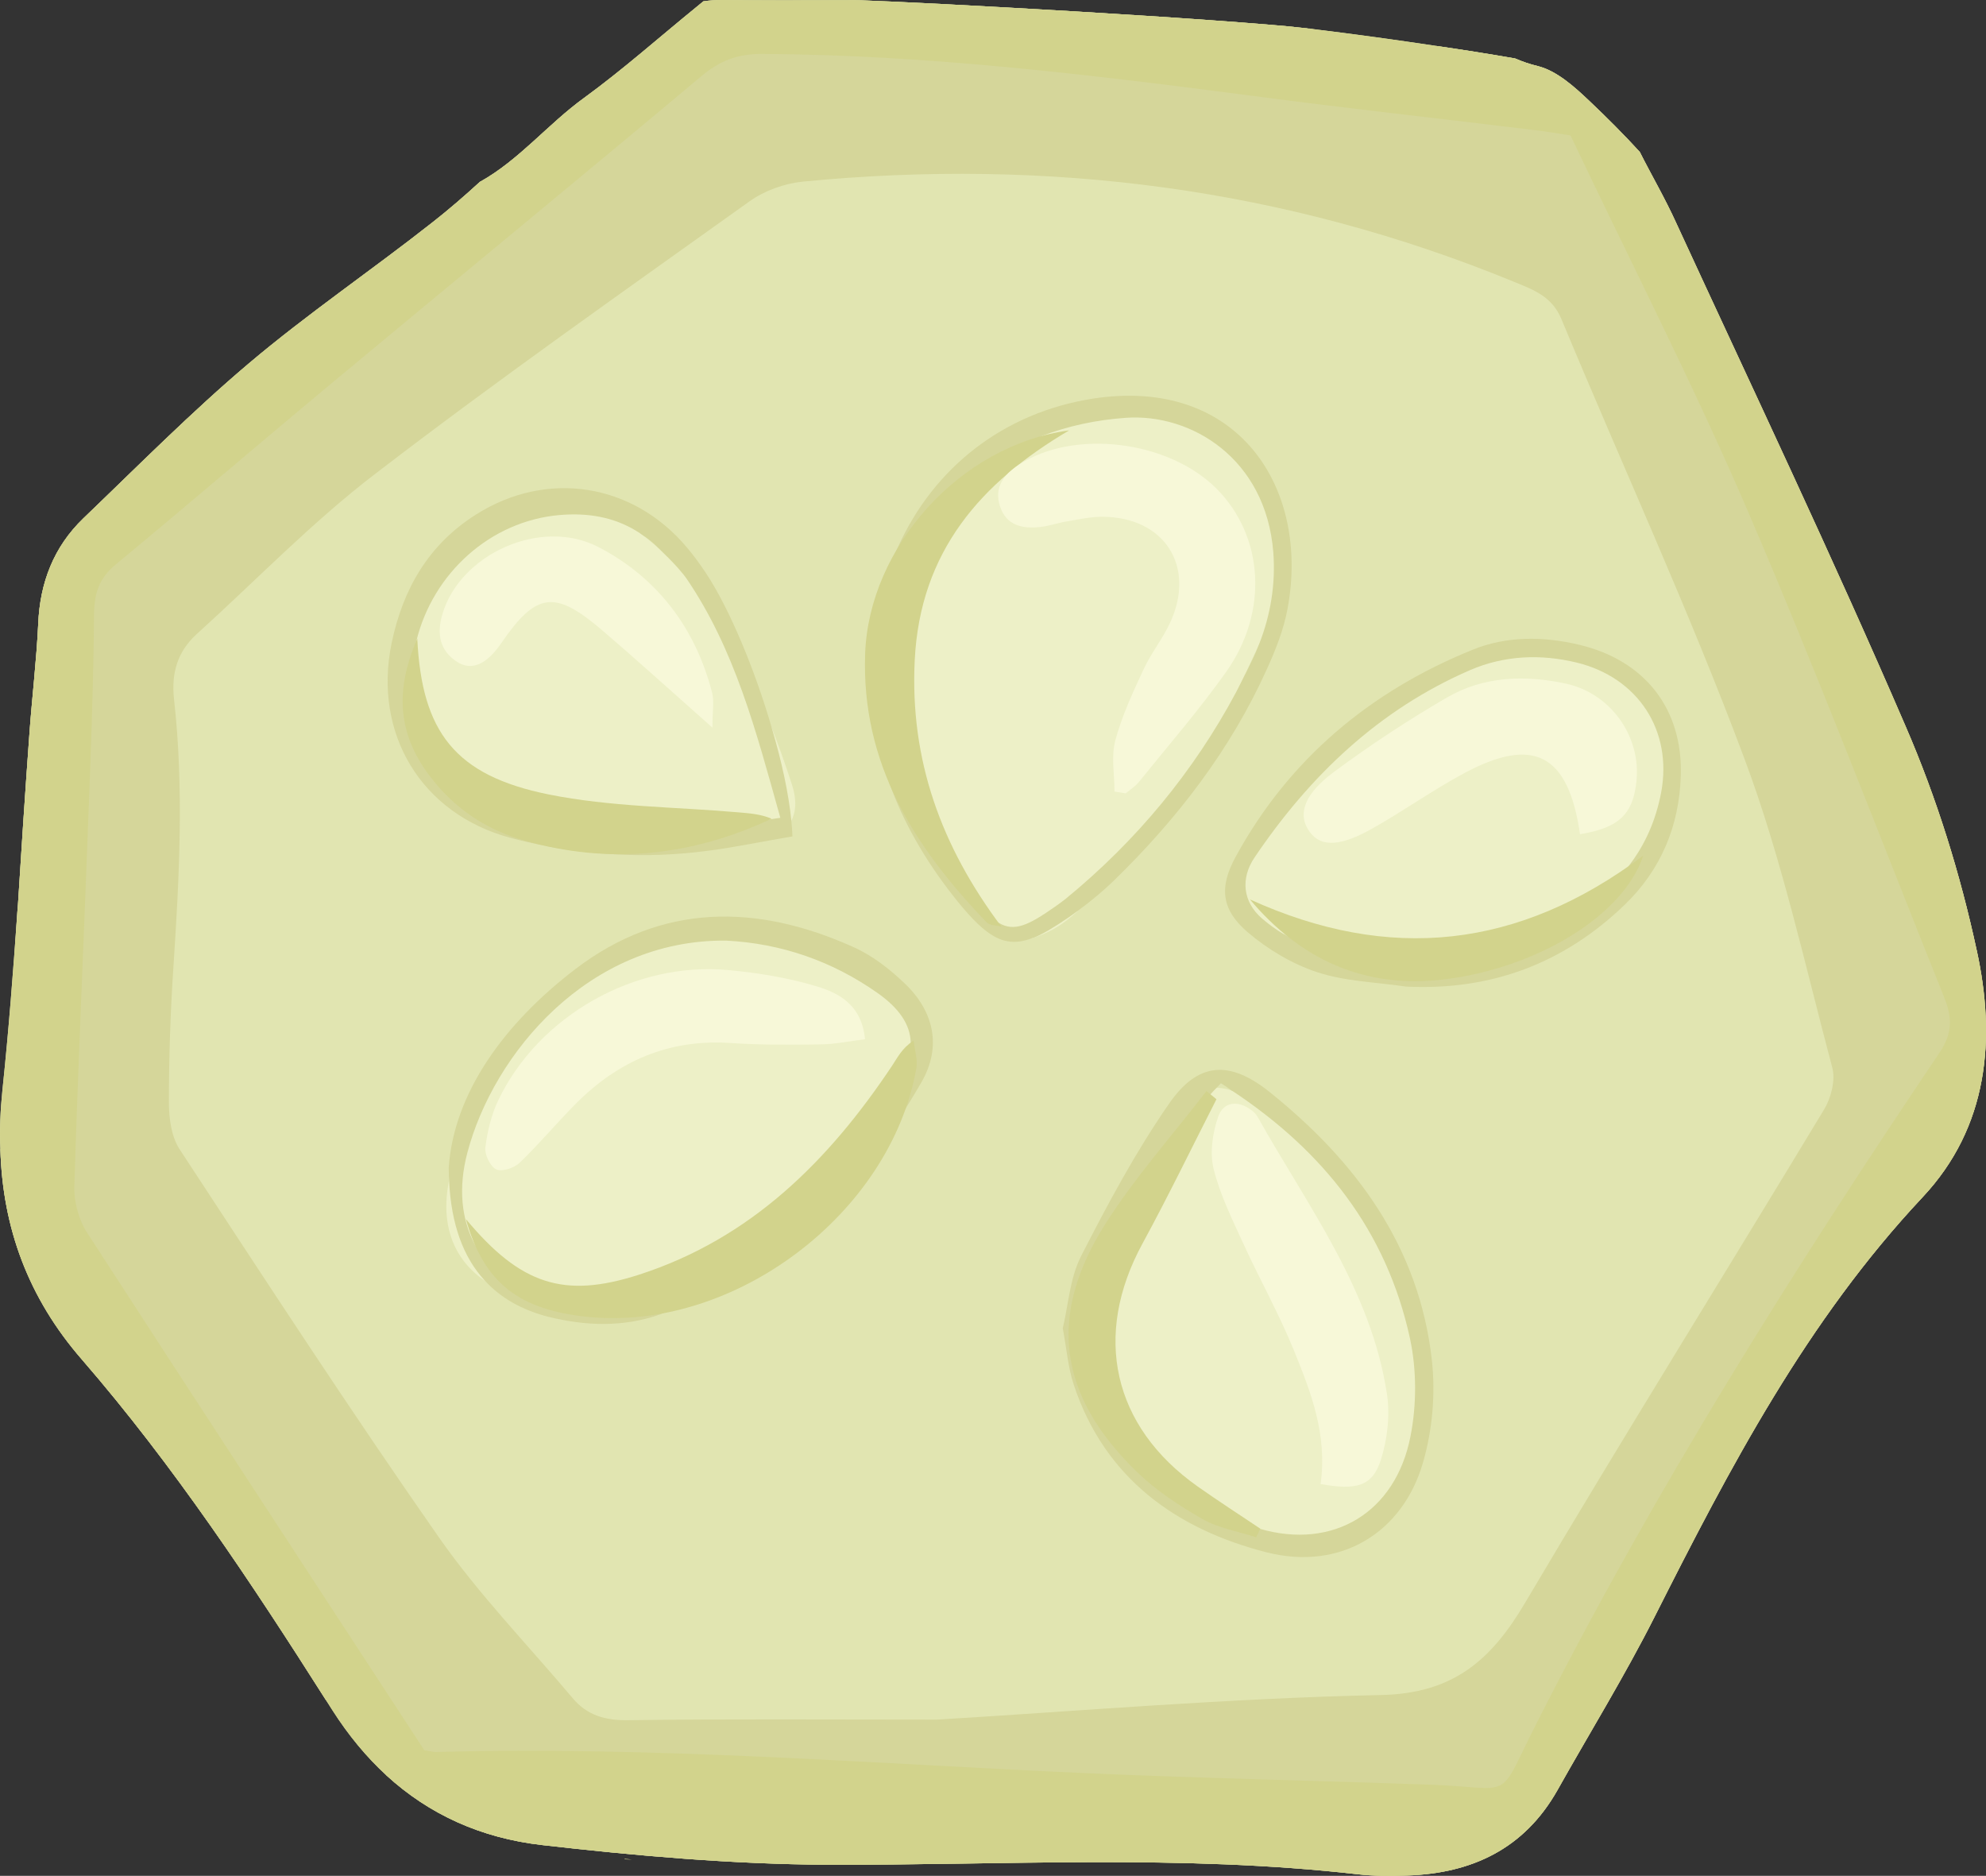 <svg xmlns="http://www.w3.org/2000/svg" width="1080" height="1019.88" viewBox="0 0 1080 1019.88"><rect x="0" y="0" width="1080" height="1019.88" fill="#333333" stroke="none"/><g id="a"/><g id="b"><g id="c"><g id="d"><path d="M1045.42 651c-62.86 66.97-104.73 146.91-145.57 227.87-16.25 32.2-35.29 63.06-52.98 94.54-18 31.79-46.5 45.16-81.79 46.29-9.05.31-18.11.31-27.06-.72-96.09-10.9-192.27-4.84-288.46-5.14-51.64-.31-103.39-4.84-154.73-10.7-33.33-3.81-61.52-16.67-84.67-37.86-10.9-9.98-20.68-21.81-29.42-35.49-1.13-1.75-2.26-3.6-3.39-5.35l-.1-.1c-40.74-64.09-82.71-127.46-132.61-185.07C15.22 705.52 1.43 667.36.2 624.97v-.1c-.51-10.49.0-21.3 1.13-32.3 3.4-32.3 5.86-64.71 8.13-97.11.1-1.23.21-2.57.31-3.81.93-14.92 1.95-29.83 2.88-44.75 1.13-16.25 2.16-32.41 3.39-48.66 1.44-19.65 3.81-39.3 4.73-58.95.93-22.53 8.44-41.97 24.59-57.51 29.63-28.39 58.64-57.71 89.91-84.15 31.99-27.06 66.87-50.72 99.79-76.64 8.95-7 17.59-14.51 26.03-22.22h.1c21.19-11.83 36.83-31.38 56.48-45.57 21.19-15.43 40.94-33.02 61.31-49.59 1.13-.93 2.37-1.95 3.5-2.88 3.29-.51 6.79-.72 10.29-.72 23.04.31 46.09.1 69.13.1.0-.82 152.77 7 228.9 13.37 5.45.41 10.8.93 16.25 1.54 1.34.1 2.57.31 3.91.41.21.1.31.1.51.1h.62c.41.1.93.1 1.34.21 22.73 2.78 45.16 5.86 67.79 9.26 14.2 2.06 28.5 4.32 42.69 6.79 3.81 1.65 7.92 3.09 12.24 4.12 10.39 2.57 19.96 11.21 28.19 19.03 9.46 8.95 18.62 18.11 27.36 27.67 6.48 12.86 13.79 25.31 19.75 38.48 41.97 91.05 85.08 181.68 124.79 273.75 16.87 38.89 29.73 80.24 38.68 121.81 10.49 47.94 6.48 96.09-29.53 134.36z" fill="#e1e5b1"/><path d="M484.58 362.5c.52-10.7.86-17.27 1.16-23.85 2.68-58.87 29.42-95.41 93.74-115.19 65.69-20.19 127.59 39.65 112.84 106.91-.7 3.2-1.5 6.46-2.83 9.42-26.81 59.55-56.81 117-108.32 159.73-5.48 4.55-12.29 8.16-19.09 10.31-12.86 4.08-22.94.9-31.92-10.97-31.59-41.74-45.52-88.73-45.59-136.38z" fill="#edf0c7"/><path d="M310.03 710.01c-8.02-1.36-18.02-2.02-27.37-4.84-28.98-8.71-43.77-29.93-39.08-59.9 13.3-85.07 88.48-149.83 168.89-139.15 17.82 2.37 36.05 5.01 52.84 11.02 31.27 11.2 42.84 46 25.93 74.82-20.89 35.6-52.42 60.76-85.7 83.79-24.59 17.01-51.13 29.73-81.43 32.83-4.08.42-8.16.83-14.07 1.42z" fill="#edf0c7"/><path d="M771.99 749.87c-1.8 28.14-5.07 50.38-22.51 68.34-19.76 20.34-43.35 26.06-69.83 19.28-39.54-10.12-84.77-62.79-88.73-103.01-2.56-25.95 3.44-51.24 14.78-73.98 10.51-21.08 25.25-40.15 38.94-59.52 6.93-9.8 17.05-12.15 28.34-6.67 5.87 2.85 12.82 4.36 17.58 8.46 46.54 40.15 75.58 89.81 81.44 147.1z" fill="#edf0c7"/><path d="M351.1 461.93c-12.3-.54-24.64-.66-36.9-1.71-25.43-2.17-47.83-12.02-65.99-29.83-24.32-23.85-33.38-52.76-21.6-85.42 6.06-16.79 14.58-33.05 24.27-48.08 12.8-19.86 39.57-28.38 63.34-22.67 20.67 4.96 37.51 16.35 51.75 31.7 32.02 34.52 50.36 76.6 64.66 120.53 5.6 17.2-1.66 28.57-20.74 31.92-19.25 3.38-39.07 3.52-58.65 5.08-.05-.51-.1-1.01-.15-1.52z" fill="#edf0c7"/><path d="M771.41 525.67c-23.63-5.62-50.25-10.4-75.81-18.52-21.78-6.92-29.08-29.78-14.12-46.93 24.68-28.28 50.51-56.08 79.04-80.33 25.04-21.29 57.85-26.83 90.32-26.48 42.96.47 70.2 38.58 56.34 80.53-13.21 39.97-37.7 70.87-81.77 80.58-16.73 3.68-33.55 6.94-53.99 11.15z" fill="#edf0c7"/><path d="M1074.94 516.64c-8.95-41.56-21.81-82.92-38.68-121.81-39.71-92.07-82.82-182.71-124.79-273.75-5.97-13.17-13.27-25.62-19.75-38.48-8.74-9.57-17.9-18.72-27.36-27.67-8.23-7.82-17.8-16.46-28.19-19.03-4.32-1.03-8.44-2.47-12.24-4.12-14.2-2.47-28.5-4.73-42.69-6.79-1.23 2.26-2.57 4.94-3.91 8.13-21.4-7.92-43.1-13.27-65.22-17.59h-.62c-.21.0-.31.0-.51-.1-1.34-.1-2.57-.31-3.91-.41-5.45-.62-10.8-1.13-16.25-1.54C614.68 7.1 461.91-.72 461.91.1c-23.04.0-46.09.21-69.13-.1-3.5.0-7 .21-10.29.72-1.13.93-2.37 1.95-3.5 2.88-20.37 16.56-40.12 34.15-61.31 49.59-19.65 14.2-35.29 33.74-56.48 45.57h-.1c-8.44 7.72-17.08 15.23-26.03 22.22-32.92 25.92-67.8 49.59-99.79 76.64-31.27 26.44-60.28 55.76-89.91 84.15-16.15 15.53-23.66 34.98-24.59 57.51-.93 19.65-3.29 39.3-4.73 58.95-1.23 16.25-2.26 32.41-3.39 48.66-.93 14.92-1.95 29.83-2.88 44.75-.1 1.23-.21 2.57-.31 3.81-2.57 40.12-5.14 80.14-7.72 120.26-.21 3.09.0 6.79-1.54 9.16v.1c1.23 42.38 15.02 80.55 44.44 114.29 49.89 57.61 91.87 120.98 132.61 185.07l.1.1c8.33 8.85 15.64 18.31 23.04 28.19 3.19 4.22 6.48 8.44 9.77 12.65 23.15 21.19 51.34 34.05 84.67 37.86 51.33 5.86 103.08 10.39 154.73 10.7 96.19.31 192.38-5.76 288.46 5.14 8.95 1.03 18 1.03 27.06.72 35.29-1.13 63.78-14.51 81.79-46.29 17.69-31.48 36.73-62.34 52.98-94.54 40.84-80.96 82.71-160.9 145.57-227.87 36.01-38.27 40.02-86.42 29.53-134.36zm-83.02 86.62c-53.91 89.3-109.15 177.87-162.34 267.79-18.41 31.27-38.99 49.69-78.6 50.51-82.92 1.75-165.84 8.85-241.45 13.37-60.8.0-114.3-.41-167.69.31-12.65.21-22.63-2.57-30.55-12.14-24.38-28.91-50.92-56.27-72.53-87.14-48.45-69.34-94.65-140.32-141.15-211.2-4.42-6.79-5.76-16.77-5.76-25.31.0-24.69.82-49.38 2.47-73.97 3.19-48.45 5.76-96.91.31-145.36-1.54-14.2 1.85-25.82 12.35-35.39 32.3-29.22 62.65-60.8 97.11-87.14 66.46-51.03 135.18-99.28 203.39-148.04 8.13-5.86 19.03-9.77 29.01-10.8 133.22-12.96 262.44 3.4 386.71 54.42 10.8 4.42 20.78 7.92 25.93 20.37 33.13 79.73 69.34 158.12 99.48 238.88 20.37 54.42 32.82 111.83 47.84 168.2 1.75 6.79-.72 16.36-4.53 22.63z" fill="#d5d69a"/><path d="M594.1 216.76c-48.25 7.61-86.31 37.34-105.86 80.86.0.1.0.2-.1.31-9.16 20.37-14.09 43.72-14.2 69.34-.51 21.4 3.4 42.18 11.01 62.03 8.13 21.4 20.37 41.66 35.8 60.8 15.74 19.34 25.41 25.41 40.12 20.16l.1-.1c.21-.1.41-.1.62-.21.1.0.31-.1.51-.1 5.35-2.16 11.32-5.86 18.62-10.8 1.75-1.23 3.4-2.37 5.04-3.6.1.0.31-.1.41-.21.1-.1.1-.21.21-.21 6.79-5.04 13.27-10.39 19.24-16.15 34.46-33.54 63.58-71.19 83.43-115.32 4.73-10.39 9.05-21.4 11.11-32.51 12.35-65.63-26.75-126.64-106.06-114.3zm90.63 133.53c-.1.21-.21.41-.31.62-.82 2.26-1.75 4.42-2.78 6.58-2.47 5.25-5.04 10.39-7.72 15.53-.51 1.13-1.13 2.26-1.75 3.4-23.15 43.21-54.11 80.65-92.49 112.13-1.95 1.54-3.91 2.98-5.97 4.42-14.61 10.29-22.22 13.68-30.45 8.85.0.0-.21.0-.21-.1-4.22-2.57-8.64-7.3-14.3-14.4-18.21-23.15-31.79-47.94-38.89-75.2-.1-.21-.1-.41-.1-.62-.21-.62-.31-1.13-.41-1.75-.21-1.03-.51-1.95-.62-2.98-3.29-13.37-4.83-27.16-4.63-41.77.1-6.38.41-12.65 1.23-18.72.0-.93.1-1.75.21-2.57 6.89-51.95 37.24-89.5 81.17-106.68.0.0.0-.1.1-.1 13.89-5.25 29.11-8.64 45.47-9.77 35.6-2.47 76.03 22.12 80.14 72.94 1.34 17.39-1.44 34.05-7.61 49.89.0.1-.1.21-.1.31z" fill="#d5d69a"/><path d="M491.95 534.65c-8.13-7.82-17.69-15.23-27.88-19.75-52.36-23.56-103.9-24.07-151.12 11.93-39.09 29.83-66.25 67.8-68.93 108.12.0 2.37.1 4.73.21 6.89v.21c1.13 23.76 7.82 41.66 19.34 54.11l.1.1c8.74 9.57 20.47 16.05 34.46 19.65 20.27 5.04 40.84 5.76 60.7-1.23.51-.21 1.13-.41 1.54-.62l.21-.1c58.43-20.78 100.1-60.9 131.99-111.42.1-.1.1-.2.21-.31 2.78-4.53 5.56-9.05 8.23-13.68 11.21-19.34 7-38.58-9.05-53.91zm-60.49 122.22c-17.8 16.46-37.96 30.76-60.8 41.97-17.28 8.54-35.49 12.76-54.83 11.21-.93-.1-1.85-.21-2.67-.31-25.72-2.67-44.96-14.71-54.63-32.71-.21.0-.21-.1-.21-.21-7.41-13.79-9.26-31.07-4.11-50.31 14.2-53.6 65.74-115.84 140.63-115.12 30.25 1.54 57.82 11.21 82.4 28.5 11.63 8.23 17.8 17.08 18 26.95.21 6.69-2.26 13.99-7.51 21.91-16.36 25-34.67 48.04-56.07 67.9q-.1.1-.21.21z" fill="#d5d69a"/><path d="M778.66 739.47c-6.89-61.62-41.15-108.02-88.27-145.78-21.91-17.49-38.99-16.36-54.73 6.48-18.11 26.13-33.33 54.52-47.84 82.92-6.07 12.04-6.89 26.75-9.88 39.09 2.16 11.42 2.88 21.4 5.97 30.66 16.87 51.03 56.07 78.7 104.93 91.15 40.22 10.18 73.97-10.7 84.98-48.76 5.14-17.69 6.89-37.45 4.83-55.76zm-114.71-150.51c2.06 1.23 4.01 2.57 6.07 4.11.1.0.31.1.41.21 49.28 32.71 83.53 75.82 96.29 134.25 3.7 17.08 3.7 36.21.31 53.39-8.13 41.56-42.08 61.73-81.79 50.31-1.23-.21-2.47-.62-3.7-1.03-26.95-8.95-50.82-24.28-69.03-45.99-1.34-1.65-2.78-3.4-4.01-5.04-.1-.1-.21-.31-.31-.41.0-.1-.1-.1-.1-.21-.21-.21-.31-.41-.31-.51-7.2-9.88-12.04-20.27-14.5-31.17.0-.21-.1-.41-.1-.62-.41-1.13-.62-2.26-.82-3.5-2.88-15.64-1.13-31.99 5.04-48.87 13.37-36.52 33.23-69.13 60.9-98.97 1.13-1.23 2.16-2.37 3.29-3.5.82-.82 1.54-1.65 2.37-2.47z" fill="#d5d69a"/><path d="M430.32 446.07c-1.44-14.71-5.25-32.2-10.6-50.2v-.1c-9.26-31.79-22.94-64.71-35.8-84.15-3.19-4.84-6.58-9.46-10.29-13.89-29.42-35.08-76.23-42.49-114.91-17.9-25.82 16.36-39.71 40.64-45.78 69.96-10.08 49.17 16.15 92.69 64.71 105.76 6.17 1.65 12.55 3.09 18.83 4.32.51.1.93.21 1.44.31 11.63 2.16 23.46 3.6 35.18 4.22.41.0.72.0 1.13.1 16.77.93 33.74.31 50.72-1.95 15.12-1.95 30.14-5.14 45.99-7.82-.1-2.78-.31-5.66-.62-8.64zm-83.95-157.19c.82.41 1.65.93 2.37 1.54 3.39 2.06 6.58 4.73 9.57 7.72l2.26 2.26c3.81 3.7 7.61 7.41 10.8 11.52.21.21.31.41.51.62.41.62.93 1.24 1.34 1.85 26.34 38.58 37.86 82.71 51.13 130.24-1.85.31-3.7.51-5.45.82-18.11 2.88-34.05 6.38-50 6.89-22.84.51-45.99-.51-68.72-3.19-46.81-5.55-77.26-38.78-76.33-81.17.1-6.69 1.03-13.17 2.57-19.44.0-.1.1-.31.1-.41 9.05-36.52 40.12-64.81 77.67-68.1 15.23-1.34 29.22 1.03 41.56 8.44.21.1.41.21.62.41z" fill="#d5d69a"/><path d="M859.01 350.6c-19.75-4.73-39.81-4.84-58.23 2.67-55.55 22.53-99.69 59.26-128.7 112.34-9.36 16.97-7.82 29.11 6.58 41.36 10.9 9.26 24.18 17.18 37.65 21.6 15.33 5.04 32.2 5.45 48.35 7.82 46.19 2.26 85.7-12.55 118.82-44.44 19.75-19.03 29.73-42.9 30.55-70.26 1.13-36.52-19.75-62.65-55.04-71.09zM698.42 508c-.1.0-.1-.1-.21-.1h-.1c-4.22-2.47-8.23-5.45-11.83-8.54-10.39-8.95-11.83-21.71-4.01-33.23 29.94-44.34 67.59-80.35 117.28-101.85 18.41-7.92 38.17-8.85 58.02-4.01 33.13 8.13 52.06 36.83 45.78 70.57-2.88 15.12-8.74 28.5-17.69 40.02v.1c-4.84 6.38-10.7 12.14-17.39 17.39-31.17 24.38-66.56 34.57-105.96 33.43-5.97-.82-11.93-1.44-17.8-2.16h-.51c-10.29-1.23-20.37-2.47-30.25-5.04-4.53-1.13-9.05-2.98-13.37-5.35-.62-.41-1.34-.72-1.95-1.23z" fill="#d5d69a"/><path d="M339.69 1010.55v.31c1.23.1 2.57.1 3.91.21-1.23-.21-2.57-.41-3.91-.51zm735.25-493.91c-8.95-41.56-21.81-82.92-38.68-121.81-39.71-92.07-82.82-182.71-124.79-273.75-5.97-13.17-13.27-25.62-19.75-38.48-8.74-9.57-17.9-18.72-27.36-27.67-8.23-7.82-17.8-16.46-28.19-19.03-4.32-1.03-8.44-2.47-12.24-4.12-14.2-2.47-28.5-4.73-42.69-6.79-22.63-3.4-45.06-6.48-67.79-9.26-.41-.1-.93-.1-1.34-.21h-.62c-.21.0-.31.0-.51-.1-1.34-.1-2.57-.31-3.91-.41-5.45-.62-10.8-1.13-16.25-1.54C614.68 7.1 461.91-.72 461.91.1c-23.04.0-46.09.21-69.13-.1-3.5.0-7 .21-10.29.72-1.13.93-2.37 1.95-3.5 2.88-20.37 16.56-40.12 34.15-61.31 49.59-19.65 14.2-35.29 33.74-56.48 45.57h-.1c-8.44 7.72-17.08 15.23-26.03 22.22-32.92 25.92-67.8 49.59-99.79 76.64-31.27 26.44-60.28 55.76-89.91 84.15-16.15 15.53-23.66 34.98-24.59 57.51-.93 19.65-3.29 39.3-4.73 58.95-1.23 16.25-2.26 32.41-3.39 48.66-.93 14.92-1.95 29.83-2.88 44.75-.1 1.23-.21 2.57-.31 3.81-2.26 32.41-4.73 64.81-8.13 97.11-1.13 11.01-1.65 21.81-1.13 32.3v.1c1.23 42.38 15.02 80.55 44.44 114.29 49.89 57.61 91.87 120.98 132.61 185.07l.1.1c1.13 1.75 2.26 3.6 3.39 5.35 8.75 13.68 18.52 25.51 29.42 35.49 23.15 21.19 51.34 34.05 84.67 37.86 51.33 5.86 103.08 10.39 154.73 10.7 96.19.31 192.38-5.76 288.46 5.14 8.95 1.03 18 1.03 27.06.72 35.29-1.13 63.78-14.51 81.79-46.29 17.69-31.48 36.73-62.34 52.98-94.54 40.84-80.96 82.71-160.9 145.57-227.87 36.01-38.27 40.02-86.42 29.53-134.36zm-20.06 55.45c-79.52 118-155.24 238.36-219.64 365.52-21.6 42.59-10.91 34.46-57.3 32.71-62.45-2.26-124.99-3.5-187.44-6.28-117.48-5.25-234.87-14.71-352.66-11.52-2.37.1-4.73-.62-7.1-.93-61.21-93.82-122.52-187.34-183.22-281.16-4.63-7-7.3-16.87-7.1-25.2 1.95-64.19 4.94-128.29 7.3-192.38 1.54-39.4 3.09-78.91 3.4-118.31.1-11.73 2.57-19.96 11.73-27.57 39.3-32.51 77.98-65.74 117.18-98.35 66.97-55.76 134.46-111.11 201.22-167.07 10.08-8.54 19.96-12.34 33.23-12.24 89.91.51 178.8 11.32 267.68 22.94 50.51 6.69 101.23 12.24 151.84 18.42 8.02.93 15.95 2.37 20.06 2.98 33.23 69.96 66.97 135.8 96.19 203.69 37.65 87.55 71.6 176.64 107.09 265.11 4.11 10.29 4.73 18.93-2.47 29.63z" fill="#d2d38c"/><path d="M253.37 662.81c29.79 35.73 53.36 43.33 94.02 30.25 60.83-19.56 103.31-61.95 137.78-113.71 2.99-4.48 5.3-9.42 11.66-13.62.55 5.09 2.32 10.41 1.46 15.25-14.12 79.07-99.15 143.08-178.85 134.97-36.99-3.77-56.43-18.42-66.07-53.14z" fill="#d2d38c"/><path d="M581.4 234c-47.94 28.23-81.01 65.78-83.96 124.82-2.72 54.31 14.35 101.3 47.15 145.01-2.73-.75-6.38-.63-8.07-2.39-39.31-40.85-68.23-86.27-66.04-146.16 2.1-57.67 51.41-113.27 110.92-121.28z" fill="#d2d38c"/><path d="M661.51 597.65c-13.37 26.18-26.17 52.67-40.22 78.47-27.18 49.89-16.31 99.35 30 132.05 11.18 7.9 22.7 15.31 34.07 22.94-.75 1.56-1.5 3.13-2.24 4.69-9.8-3.19-20.44-4.91-29.2-9.92-12.71-7.26-25.33-15.58-35.77-25.73-42.85-41.65-48.74-85.05-16.7-135.26 16.11-25.25 36.3-47.89 54.64-71.72 1.81 1.49 3.62 2.98 5.43 4.47z" fill="#d2d38c"/><path d="M226.92 347.24c2.47 50.53 20.32 74.38 71.48 84.69 33.58 6.77 68.52 6.73 102.86 9.71 6.11.53 12.22.89 18.33 3.48-43.63 20.45-88.47 25.12-134.82 11.77-18.63-5.36-34.5-15.32-47.15-30.1-20.74-24.25-24.01-48.87-10.71-79.55z" fill="#d2d38c"/><path d="M679.7 488.99c75.83 34.46 146.28 26.93 213.9-23.8-10.61 32.39-57.35 60.88-107.63 67.22-44.01 5.55-78.97-10.96-106.27-43.42z" fill="#d2d38c"/><path d="M606.07 430.37c0-9.3-1.88-19.1.44-27.78 3.55-13.32 9.52-26.09 15.36-38.67 4.13-8.9 10.52-16.76 14.59-25.68 13.92-30.46-3.32-57.13-36.88-57.28-6.5-.03-13.03 1.45-19.5 2.52-4.84.81-9.56 2.52-14.42 3.05-9.65 1.05-18.49-.78-21.89-11.34-3.3-10.27 2.12-17.17 10.38-22.57 29.88-19.5 81.42-13.2 107.57 13.23 25.51 25.78 28.25 66.81 5.05 99.48-14.71 20.72-31.45 40-47.42 59.81-1.96 2.43-4.78 4.15-7.2 6.21-2.03-.33-4.06-.66-6.09-.99z" fill="#f7f8d8"/><path d="M718.15 806.85c3.76-27.08-5.33-50.03-14.47-72.57-8-19.72-18.52-38.4-27.38-57.79-6.12-13.39-12.83-26.84-16.33-40.99-2.18-8.81-.55-19.56 2.49-28.37 2.82-8.19 10.82-9.14 18.21-3.46 1.28.98 2.5 2.24 3.28 3.64 27.16 48.48 61.65 93.69 70.28 150.58 1.76 11.62.25 24.68-3.35 35.93-4.53 14.16-13.18 16.58-32.72 13.02z" fill="#f7f8d8"/><path d="M859.22 453.53c-6.29-43.54-25.2-53.37-62.77-33.28-17.33 9.27-33.43 20.83-50.6 30.45-18.54 10.39-29.09 9.78-34.89-.37-4.85-8.49-1.33-18.94 14.35-30.57 19.7-14.62 40.32-28.2 61.53-40.52 19.99-11.62 42.41-12.38 64.65-7.57 24.4 5.28 40.85 28.53 38.45 52.8-1.79 18.09-9.44 25.63-30.72 29.07z" fill="#f7f8d8"/><path d="M470.4 565c-8.35 1.04-16.12 2.71-23.91 2.82-16.4.23-32.86.36-49.21-.75-33.46-2.27-61.04 9.73-84.19 33.04-10.4 10.47-19.87 21.86-30.51 32.06-2.95 2.83-9.59 5.07-12.68 3.62-3.28-1.53-6.44-8.04-5.96-11.92 1.08-8.76 3.26-17.81 7.06-25.75 21.96-45.84 74.15-75.48 125.06-70.71 16.21 1.52 32.61 4.18 48.14 8.88 12.16 3.68 24.38 10.11 26.2 28.7z" fill="#f7f8d8"/><path d="M387.42 395.6c-22.3-19.73-40.96-36.7-60.12-53.08-25.7-21.98-35.79-20.47-54.79 7.26-7.84 11.45-16.08 15.2-24.04 10-9.62-6.28-10.98-15.52-7.83-26.07 9.64-32.34 53.33-52.64 84.92-36.22 31.75 16.5 52.67 43.9 61.71 79.2 1.16 4.53.16 9.62.16 18.91z" fill="#f7f8d8"/></g></g></g></svg>